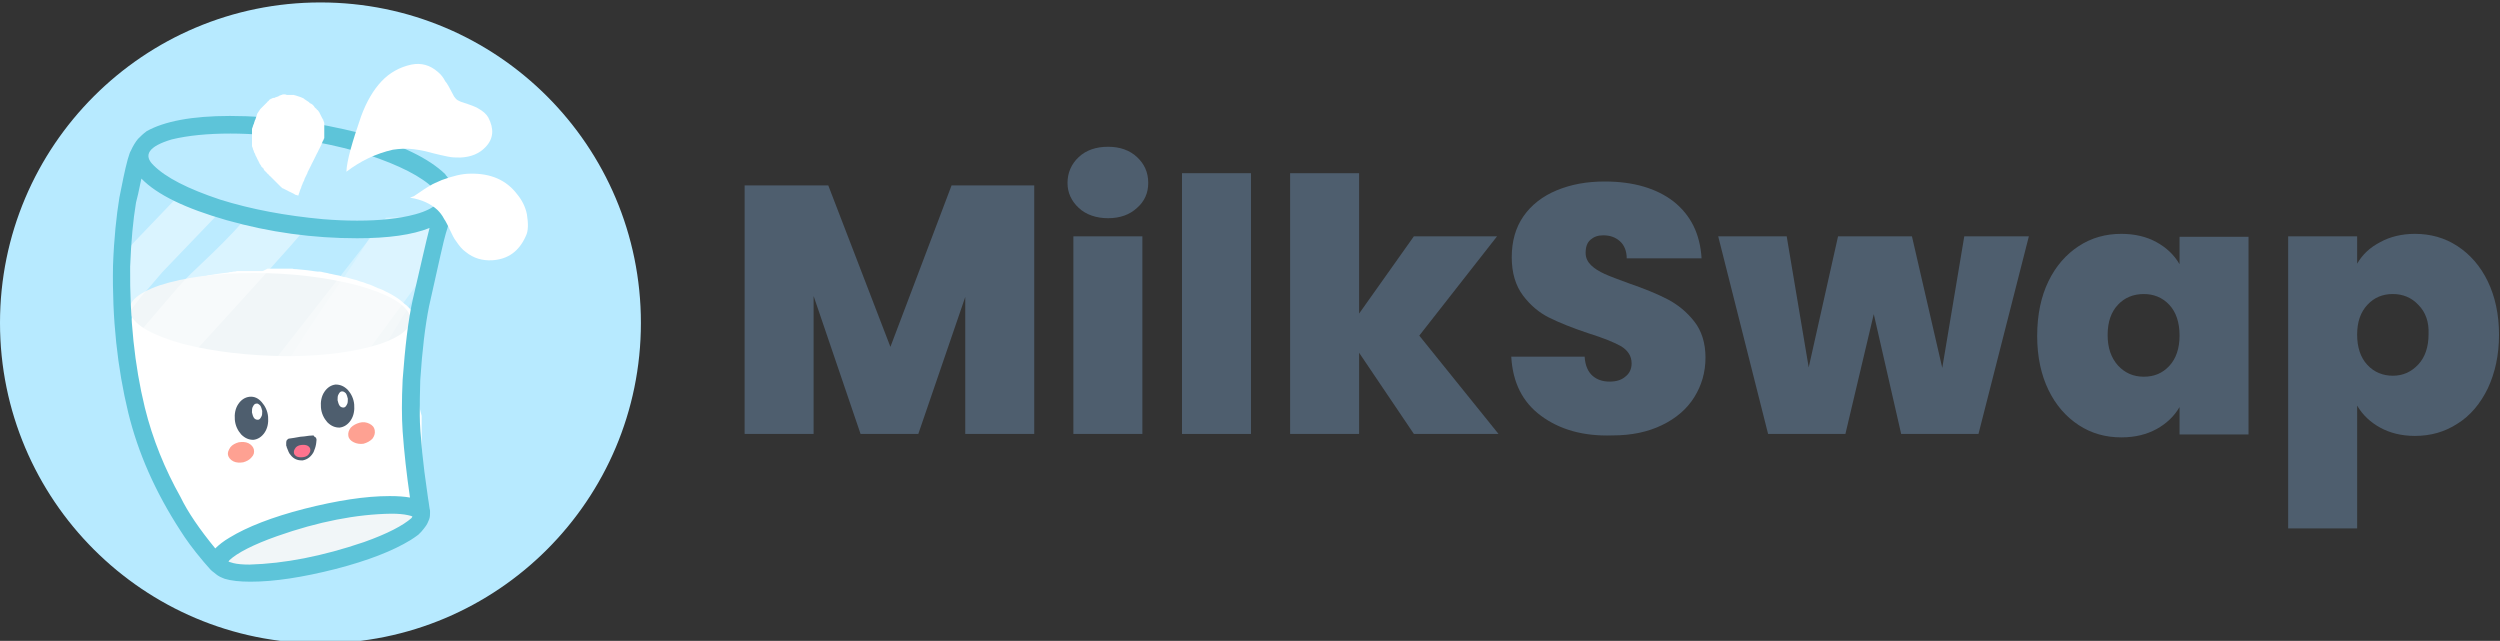 <?xml version="1.0" encoding="utf-8"?>
<!-- Generator: Adobe Illustrator 23.0.1, SVG Export Plug-In . SVG Version: 6.00 Build 0)  -->
<svg version="1.1" id="Calque_1" xmlns="http://www.w3.org/2000/svg" xmlns:xlink="http://www.w3.org/1999/xlink" x="0px" y="0px"
	 viewBox="0 0 511 131" style="enable-background:new 0 0 511 131;" xml:space="preserve">
<rect x="0" y="0" width="511" height="131" fill="#333333" stroke="none"/>
<style type="text/css">
	.st0{fill:#4E5E6E;}
	.st1{fill:#B7EAFF;}
	.st2{fill:#FFFFFF;fill-opacity:6.274510e-02;}
	.st3{fill:#FFFFFF;}
	.st4{fill:#F1F6F8;}
	.st5{fill:#FFFFFF;fill-opacity:0.451;}
	.st6{fill:#F1F6F8;fill-opacity:0.451;}
	.st7{fill:#FFFFFF;fill-opacity:0.204;}
	.st8{fill:#FFFFFF;fill-opacity:0.333;}
	.st9{fill:#5DC4D9;}
	.st10{fill:#FEA192;}
	.st11{fill:#FF738E;}
</style>
<g>
	<path class="st0" d="M211.4,37.9v50.8h-14.1v-28l-9.6,28h-11.8l-9.6-28.2v28.2h-14.1V37.9h17.1l12.7,33l12.5-33H211.4z"/>
	<path class="st0" d="M220.5,42.5c-1.5-1.4-2.3-3.1-2.3-5.1c0-2.1,0.8-3.9,2.3-5.3c1.5-1.4,3.5-2.1,6-2.1c2.4,0,4.4,0.7,5.9,2.1
		c1.5,1.4,2.3,3.1,2.3,5.3c0,2.1-0.8,3.8-2.3,5.1c-1.5,1.4-3.5,2.1-5.9,2.1C224.1,44.6,222,43.9,220.5,42.5z M233.5,48.3v40.4h-14.1
		V48.3H233.5z"/>
	<path class="st0" d="M255.7,35.4v53.3h-14.1V35.4H255.7z"/>
	<path class="st0" d="M289,88.7l-11.2-16.6v16.6h-14.1V35.4h14.1v28.7L289,48.3H306l-15.9,20.3l16.2,20.1H289z"/>
	<path class="st0" d="M315,85c-3.8-2.8-5.8-6.8-6.1-12.1h15c0.1,1.8,0.7,3.1,1.6,3.9c0.9,0.8,2.1,1.2,3.5,1.2c1.3,0,2.4-0.3,3.2-1
		c0.8-0.6,1.3-1.5,1.3-2.7c0-1.5-0.7-2.6-2.1-3.5c-1.4-0.8-3.6-1.7-6.8-2.7c-3.3-1.1-6-2.2-8-3.2c-2-1-3.8-2.5-5.3-4.5
		c-1.5-2-2.3-4.6-2.3-7.8c0-3.3,0.8-6.1,2.4-8.4c1.6-2.3,3.9-4.1,6.8-5.3c2.9-1.2,6.1-1.8,9.8-1.8c5.9,0,10.6,1.4,14.1,4.1
		c3.5,2.8,5.4,6.6,5.7,11.6h-15.3c0-1.5-0.5-2.7-1.4-3.5c-0.9-0.8-2-1.2-3.4-1.2c-1.1,0-1.9,0.3-2.6,0.9c-0.7,0.6-1,1.5-1,2.7
		c0,1,0.4,1.8,1.1,2.5c0.7,0.7,1.7,1.3,2.8,1.8c1.1,0.5,2.7,1.1,4.9,1.9c3.2,1.1,5.9,2.2,8,3.3c2.1,1.1,3.9,2.6,5.4,4.5
		c1.5,1.9,2.3,4.4,2.3,7.4c0,3-0.8,5.7-2.3,8.1c-1.5,2.4-3.7,4.3-6.6,5.7c-2.9,1.4-6.2,2.1-10.1,2.1C323.6,89.2,318.8,87.8,315,85z"
		/>
	<path class="st0" d="M414.7,48.3l-10.3,40.4h-15.8l-5.6-24.5l-5.8,24.5h-15.8l-10.2-40.4h14l4.5,26.8l6-26.8h15.1l6.2,26.9
		l4.5-26.9H414.7z"/>
	<path class="st0" d="M418.7,57.5c1.5-3.1,3.6-5.5,6.2-7.2c2.6-1.7,5.5-2.5,8.7-2.5c2.8,0,5.2,0.6,7.2,1.7c2,1.1,3.6,2.6,4.7,4.5
		v-5.6h14.1v40.4h-14.1v-5.6c-1.1,1.9-2.7,3.4-4.7,4.5c-2,1.1-4.4,1.7-7.2,1.7c-3.2,0-6.1-0.8-8.7-2.5c-2.6-1.7-4.7-4.1-6.2-7.2
		c-1.5-3.1-2.3-6.8-2.3-11C416.4,64.3,417.2,60.6,418.7,57.5z M443.4,62.3c-1.4-1.5-3.2-2.2-5.2-2.2c-2.1,0-3.9,0.7-5.3,2.2
		c-1.4,1.5-2.1,3.5-2.1,6.2c0,2.6,0.7,4.6,2.1,6.2c1.4,1.5,3.1,2.3,5.3,2.3c2.1,0,3.8-0.7,5.2-2.2c1.4-1.5,2.1-3.6,2.1-6.2
		C445.5,65.9,444.8,63.8,443.4,62.3z"/>
	<path class="st0" d="M486.5,49.5c2-1.1,4.4-1.7,7.1-1.7c3.2,0,6.1,0.8,8.7,2.5c2.6,1.7,4.7,4.1,6.2,7.2c1.5,3.1,2.3,6.8,2.3,10.9
		c0,4.2-0.8,7.8-2.3,11c-1.5,3.1-3.6,5.6-6.2,7.2c-2.6,1.7-5.5,2.5-8.7,2.5c-2.7,0-5.1-0.6-7.1-1.7c-2-1.1-3.6-2.6-4.7-4.5V108
		h-14.1V48.3h14.1v5.6C482.9,52,484.4,50.6,486.5,49.5z M494.3,62.3c-1.4-1.5-3.2-2.2-5.2-2.2c-2.1,0-3.8,0.7-5.2,2.2
		c-1.4,1.5-2.1,3.5-2.1,6.1c0,2.6,0.7,4.7,2.1,6.2c1.4,1.5,3.2,2.2,5.2,2.2c2.1,0,3.8-0.8,5.2-2.3c1.4-1.5,2.1-3.6,2.1-6.2
		C496.5,65.8,495.8,63.8,494.3,62.3z"/>
</g>
<circle class="st1" cx="65.5" cy="66" r="65.5"/>
<g>
	<g>
		<path class="st2" d="M47.3,24.7c-6.7,0.1-11.8,0.9-15.1,2.5c-2.4,1.7-4,5.2-5,10.6c-1.3,7.4-1.2,18.5,0.2,33.1
			c0.5,8.1,2.5,17.2,6,27.4L85,79.8c0.2-6.9,0.6-13,1.4-18.5c0.3-2.2,0.5-3.6,0.7-4.4c2-7.6,3-12.1,3-13.5c0.3-2.7-0.2-4.9-1.5-6.6
			c-2.9-3.8-7.7-6.6-14.5-8.4C66.6,26.1,57.6,24.9,47.3,24.7"/>
	</g>
	<g>
		<path class="st3" d="M53.6,55.4c-0.2,0-0.3,0-0.5,0c-0.2,0-0.5,0-0.9,0c-0.4,0-0.7,0-1,0c-0.3,0-0.6,0-0.9,0c-0.3,0-0.6,0-0.9,0
			c-0.3,0-0.5,0-0.7,0c-0.2,0-0.4,0-0.6,0.1c-0.2,0-0.5,0-0.7,0.1c-0.2,0-0.5,0-0.7,0.1c-0.2,0-0.5,0.1-0.8,0.1
			c-0.3,0-0.6,0.1-0.8,0.1c-0.2,0-0.5,0.1-0.7,0.1c-0.2,0-0.4,0.1-0.6,0.1c-0.2,0-0.4,0.1-0.7,0.1c-0.2,0-0.6,0.1-0.9,0.2
			c-0.4,0.1-0.7,0.2-1,0.2c-0.3,0.1-0.6,0.2-0.9,0.2c-0.3,0.1-0.5,0.1-0.7,0.2c-0.2,0.1-0.5,0.1-0.8,0.2c-0.3,0.1-0.5,0.2-0.7,0.2
			c-0.2,0.1-0.4,0.1-0.6,0.2c-0.2,0.1-0.4,0.1-0.6,0.2c-0.2,0.1-0.4,0.2-0.6,0.2c-0.2,0.1-0.5,0.2-0.7,0.3s-0.4,0.2-0.6,0.3
			S34.3,59,34,59.1c-0.3,0.1-0.5,0.3-0.7,0.4c-0.2,0.1-0.5,0.3-0.7,0.4c-0.2,0.1-0.4,0.3-0.6,0.4c-0.2,0.1-0.4,0.3-0.6,0.4
			c-0.2,0.1-0.4,0.3-0.6,0.4c-0.2,0.2-0.5,0.3-0.7,0.5c-0.2,0.2-0.4,0.3-0.6,0.5c-0.2,0.1-0.3,0.3-0.5,0.5c-0.2,0.2-0.3,0.3-0.5,0.4
			c-0.1,0.1-0.3,0.3-0.4,0.4c-0.1,0.1-0.3,0.3-0.4,0.4c-0.1,0.2-0.3,0.3-0.4,0.5c-0.1,0.2-0.3,0.4-0.3,0.6c-0.1,0.2-0.2,0.4-0.3,0.6
			c-0.1,0.2-0.1,0.4-0.2,0.7c-0.1,0.2-0.1,0.5-0.1,0.7c0,0.2-0.1,0.4-0.1,0.7c0,0.3,0,0.5,0,0.7c0,0.2,0,0.5,0,0.7
			c0,0.2,0,0.5,0,0.7c0,0.2,0,0.4,0,0.6c0,0.2,0,0.4,0.1,0.6c0,0.2,0,0.4,0.1,0.6s0.1,0.5,0.1,0.8c0,0.3,0.1,0.6,0.1,0.8
			c0,0.3,0.1,0.5,0.1,0.7c0,0.2,0.1,0.5,0.2,0.8s0.1,0.6,0.2,0.9c0.1,0.3,0.1,0.5,0.2,0.7c0,0.2,0.1,0.4,0.1,0.7s0.1,0.5,0.2,0.8
			c0.1,0.3,0.1,0.5,0.2,0.7c0,0.2,0.1,0.4,0.1,0.6c0,0.2,0.1,0.5,0.2,0.8s0.1,0.6,0.2,0.9s0.1,0.6,0.2,0.8c0.1,0.2,0.1,0.5,0.1,0.7
			c0,0.2,0.1,0.4,0.1,0.6c0,0.2,0.1,0.4,0.1,0.7c0.1,0.3,0.1,0.5,0.2,0.7c0,0.2,0.1,0.5,0.2,0.8c0.1,0.3,0.1,0.6,0.2,0.9
			c0.1,0.3,0.1,0.6,0.2,0.8c0.1,0.2,0.1,0.5,0.2,0.7c0.1,0.2,0.1,0.5,0.2,0.7c0,0.2,0.1,0.5,0.1,0.7c0,0.2,0.1,0.5,0.1,0.7
			c0.1,0.2,0.1,0.5,0.2,0.8c0.1,0.3,0.1,0.6,0.2,0.9c0.1,0.3,0.1,0.6,0.2,0.9c0.1,0.2,0.1,0.5,0.2,0.8c0.1,0.3,0.1,0.5,0.2,0.8
			c0.1,0.3,0.1,0.5,0.2,0.7c0.1,0.2,0.1,0.4,0.2,0.7c0.1,0.2,0.1,0.4,0.2,0.7c0.1,0.3,0.2,0.5,0.3,0.9c0.1,0.3,0.2,0.6,0.3,0.8
			c0.1,0.2,0.1,0.4,0.2,0.6c0.1,0.2,0.2,0.5,0.3,0.7c0.1,0.3,0.2,0.5,0.3,0.8c0.1,0.3,0.2,0.5,0.3,0.7c0.1,0.2,0.2,0.5,0.4,0.8
			c0.1,0.3,0.3,0.6,0.4,0.8c0.1,0.2,0.2,0.5,0.4,0.7c0.1,0.3,0.3,0.5,0.4,0.8c0.1,0.3,0.3,0.5,0.4,0.7c0.1,0.2,0.3,0.5,0.4,0.7
			c0.1,0.2,0.3,0.4,0.4,0.6c0.1,0.2,0.3,0.4,0.4,0.6c0.1,0.2,0.3,0.4,0.4,0.6c0.1,0.2,0.3,0.4,0.5,0.6c0.2,0.2,0.3,0.5,0.5,0.7
			c0.2,0.2,0.3,0.5,0.5,0.7c0.2,0.2,0.3,0.4,0.4,0.6s0.3,0.4,0.4,0.5c0.2,0.2,0.3,0.4,0.5,0.6c0.2,0.2,0.4,0.4,0.5,0.5
			c0.1,0.1,0.3,0.3,0.5,0.5c0.2,0.2,0.3,0.4,0.5,0.5c0.1,0.1,0.3,0.3,0.5,0.5c0.2,0.2,0.3,0.3,0.5,0.5c0.2,0.2,0.4,0.4,0.5,0.5
			c0.2,0.1,0.3,0.3,0.5,0.5c0.2,0.2,0.4,0.3,0.6,0.5c0.2,0.1,0.4,0.3,0.5,0.4c0.2,0.1,0.4,0.3,0.6,0.4c0.2,0.2,0.5,0.3,0.7,0.4
			c0.2,0.1,0.4,0.2,0.6,0.3c0.2,0.1,0.4,0.2,0.6,0.3c0.2,0.1,0.5,0.2,0.8,0.3c0.3,0.1,0.5,0.2,0.7,0.2c0.2,0.1,0.4,0.1,0.7,0.2
			c0.3,0.1,0.5,0.1,0.8,0.2c0.2,0,0.5,0.1,0.8,0.1c0.3,0,0.6,0.1,0.8,0.1s0.6,0,0.9,0.1c0.3,0,0.6,0,0.8,0c0.2,0,0.4,0,0.7,0
			c0,0,0,0,0,0c0.2,0,0.5,0,0.7,0c0.2,0,0.5,0,0.7,0c0.3,0,0.5,0,0.7,0c0.2,0,0.5,0,0.7,0c0.2,0,0.5,0,0.7-0.1c0.2,0,0.4,0,0.6-0.1
			c0.2,0,0.4-0.1,0.7-0.1c0.2,0,0.5-0.1,0.7-0.1c0.2,0,0.5-0.1,0.7-0.1c0.2,0,0.5-0.1,0.7-0.1c0.3,0,0.5-0.1,0.7-0.1
			c0.2,0,0.4-0.1,0.7-0.1c0.2,0,0.5-0.1,0.8-0.2c0.3-0.1,0.6-0.1,0.9-0.2c0.3-0.1,0.6-0.1,0.8-0.2c0.2-0.1,0.5-0.1,0.7-0.2
			c0.2-0.1,0.5-0.1,0.7-0.2s0.4-0.1,0.6-0.1c0.2-0.1,0.4-0.1,0.7-0.2c0.3-0.1,0.5-0.1,0.8-0.2c0.3-0.1,0.5-0.1,0.8-0.2
			c0.3-0.1,0.5-0.1,0.7-0.2c0.2-0.1,0.5-0.1,0.7-0.2c0.2-0.1,0.4-0.1,0.6-0.2c0.2-0.1,0.4-0.1,0.6-0.2c0.2-0.1,0.4-0.1,0.7-0.2
			c0.2-0.1,0.4-0.1,0.7-0.2c0.2-0.1,0.5-0.2,0.8-0.2c0.3-0.1,0.5-0.2,0.8-0.2c0.3-0.1,0.5-0.2,0.8-0.2c0.3-0.1,0.5-0.2,0.8-0.3
			c0.3-0.1,0.5-0.2,0.8-0.3c0.3-0.1,0.5-0.2,0.7-0.3c0.2-0.1,0.4-0.2,0.6-0.2c0.2-0.1,0.4-0.2,0.7-0.3c0.3-0.1,0.6-0.2,0.9-0.3
			c0.3-0.1,0.6-0.2,0.8-0.3c0.2-0.1,0.4-0.2,0.7-0.3c0.3-0.1,0.5-0.3,0.7-0.4c0.2-0.1,0.5-0.3,0.7-0.4c0.2-0.1,0.4-0.3,0.7-0.5
			c0.2-0.2,0.5-0.3,0.6-0.5c0.2-0.1,0.3-0.3,0.5-0.5s0.3-0.4,0.4-0.6s0.2-0.4,0.2-0.6c0.1-0.2,0.1-0.4,0.2-0.6
			c0-0.2,0.1-0.4,0.1-0.7c0-0.2,0.1-0.5,0.1-0.8c0-0.3,0.1-0.6,0.1-0.9c0-0.3,0.1-0.5,0.1-0.8c0-0.2,0-0.6,0.1-1
			c0-0.4,0-0.9,0.1-1.2s0-0.7,0-1c0-0.3,0-0.6,0-1.1c0-0.4,0-0.8,0-1.3c0-0.4,0-0.8,0-1.3c0-0.4,0-0.8,0-1c0-0.2,0-0.6,0-0.9
			c0-0.4,0-0.8,0-1.2c0-0.4,0-0.9,0-1.3c0-0.4,0-0.8,0-1.1c0-0.3,0-0.7,0-1.1s0-0.8,0-1.2c0-0.4,0-0.8,0-1c0-0.2,0-0.5,0-0.9
			c0-0.4,0-0.7,0-1c0-0.3,0-0.6,0-0.8l-2.6-10.1c0-0.2,0.1-0.4,0.1-0.6c0-0.2,0.1-0.4,0.2-0.7c0.1-0.3,0.1-0.5,0.2-0.7
			c0.1-0.2,0.1-0.5,0.2-0.7c0.1-0.2,0.1-0.5,0.2-0.7c0-0.2,0.1-0.4,0.2-0.6c0.1-0.2,0.1-0.5,0.2-0.7c0.1-0.3,0.1-0.5,0.2-0.8
			c0.1-0.3,0.1-0.5,0.2-0.8c0.1-0.2,0.1-0.5,0.2-0.7c0.1-0.3,0.1-0.5,0.1-0.7c0-0.2,0-0.4,0.1-0.7c0-0.3,0-0.5-0.1-0.7
			c0-0.2-0.1-0.4-0.2-0.7c-0.1-0.2-0.2-0.4-0.4-0.6c-0.1-0.2-0.3-0.4-0.5-0.6c-0.2-0.2-0.3-0.4-0.5-0.6c-0.2-0.2-0.4-0.4-0.6-0.6
			c-0.2-0.2-0.4-0.4-0.7-0.6c-0.2-0.2-0.5-0.4-0.7-0.6c-0.2-0.2-0.5-0.4-0.8-0.6c-0.3-0.2-0.6-0.4-0.8-0.5c-0.3-0.2-0.5-0.3-0.7-0.4
			c-0.2-0.1-0.5-0.3-0.8-0.4c-0.3-0.2-0.6-0.3-0.8-0.4c-0.2-0.1-0.5-0.2-0.8-0.3c-0.3-0.1-0.6-0.3-0.9-0.4c-0.3-0.1-0.6-0.3-1-0.4
			c-0.3-0.1-0.7-0.2-1.1-0.4c-0.4-0.1-0.8-0.2-1-0.3s-0.6-0.2-1-0.3s-0.8-0.2-1.1-0.3c-0.3-0.1-0.6-0.2-0.9-0.2
			c-0.3-0.1-0.5-0.1-0.7-0.2c-0.2-0.1-0.5-0.1-0.9-0.2c-0.4-0.1-0.6-0.1-0.9-0.2c-0.2,0-0.5-0.1-0.9-0.2c-0.4-0.1-0.7-0.1-1-0.2
			s-0.6-0.1-1-0.1c-0.3,0-0.6-0.1-0.8-0.1c-0.2,0-0.5-0.1-0.7-0.1c-0.2,0-0.5-0.1-0.8-0.1c-0.3,0-0.7-0.1-1-0.1
			c-0.4,0-0.7-0.1-1-0.1c-0.3,0-0.6,0-0.8-0.1c-0.3,0-0.5,0-0.8,0c-0.3,0-0.5,0-0.8,0c-0.2,0-0.5,0-0.8,0c-0.3,0-0.6,0-0.9,0
			c-0.3,0-0.6,0-0.9,0c-0.3,0-0.6,0-0.9,0C53.8,55.4,53.7,55.4,53.6,55.4z"/>
	</g>
	<g>
		<path class="st4" d="M51.9,55.8c-7.8,0-14.2,0.9-19.2,2.5c-4.9,1.7-6.9,3.7-6,6c1,2.3,4.6,4.3,10.7,6c6.3,1.6,13.3,2.4,21.1,2.5
			c7.8,0,14.2-0.9,19.2-2.5c4.9-1.7,6.9-3.7,6-6c-1-2.3-4.6-4.3-10.7-6C66.7,56.7,59.7,55.8,51.9,55.8"/>
	</g>
	<g>
		<path class="st5" d="M36.6,39.9l-9,9.4c-0.8,0.8-1.2,1.4-1.3,1.6c-0.9,2.2-0.9,6.5-0.1,13c0.1,0,0.3-0.2,0.7-0.7
			c1.4-1.9,2.5-3.3,3.3-4.1c0.4-0.5,1.5-1.7,3-3.5l11.7-12.2L36.6,39.9"/>
	</g>
	<g>
		<path class="st5" d="M50.2,44.7c-1.7,1.9-3.2,3.5-4.6,4.9c-0.8,0.8-2.7,2.7-5.9,5.7c-0.9,0.8-1.9,1.9-3.2,3.3L25.7,71.2
			c-0.4,0.7-0.4,1.8,0,3.5l2.1,7l0.5,1.3c0,0.1,0.1,0.2,0.2,0.2c0.2,0,0.5-0.1,0.7-0.3c0.7-0.6,1.4-1.2,2-1.8l8.5-9.1
			C52.4,58.1,59.7,50,61.7,47.6L50.2,44.7"/>
	</g>
	<g>
		<path class="st6" d="M83.8,104.4c-0.1,0-0.3,0-0.5,0c-0.2,0-0.4,0-0.7,0c-0.3,0-0.6,0-0.7,0c-0.2,0-0.3,0-0.5,0
			c-0.2,0-0.4,0-0.7,0c-0.3,0-0.6,0-0.9,0c-0.3,0-0.5,0-0.6,0c-0.2,0-0.4,0-0.6,0c-0.2,0-0.5,0-0.7,0c-0.2,0-0.5,0-0.7,0
			c-0.2,0-0.6,0-1,0.1c-0.4,0-0.8,0.1-1,0.1c-0.2,0-0.5,0.1-0.8,0.1c-0.3,0-0.7,0.1-1.1,0.1c-0.5,0.1-0.9,0.1-1.1,0.2
			c-0.3,0-0.6,0.1-0.8,0.1c-0.3,0.1-0.8,0.1-1.4,0.3c-0.6,0.1-1.2,0.2-1.6,0.3c-0.4,0.1-0.8,0.2-1.3,0.3c-0.4,0.1-0.8,0.2-1.2,0.3
			c-0.4,0.1-0.8,0.2-1.2,0.3c-0.4,0.1-0.9,0.2-1.4,0.3c-0.5,0.1-0.9,0.2-1.3,0.3c-0.4,0.1-0.8,0.2-1.2,0.3c-0.4,0.1-0.8,0.3-1.2,0.4
			s-0.8,0.3-1.1,0.4c-0.4,0.1-0.7,0.3-1.1,0.4c-0.4,0.1-0.7,0.3-1,0.4c-0.3,0.1-0.6,0.3-0.9,0.4s-0.6,0.3-0.9,0.4
			c-0.3,0.1-0.6,0.3-0.9,0.4c-0.3,0.2-0.6,0.3-1,0.5c-0.4,0.2-0.7,0.4-0.8,0.5c-0.2,0.1-0.3,0.2-0.4,0.3c-0.1,0.1-0.3,0.2-0.4,0.3
			c-0.1,0.1-0.3,0.2-0.4,0.3c-0.1,0.1-0.3,0.2-0.4,0.2c-0.1,0.1-0.2,0.2-0.4,0.2s-0.3,0.2-0.5,0.3s-0.4,0.3-0.5,0.4
			c-0.1,0.1-0.3,0.2-0.4,0.3c-0.1,0.1-0.3,0.2-0.4,0.3c-0.1,0.1-0.2,0.2-0.3,0.3c-0.1,0.1-0.2,0.2-0.2,0.3c0,0.1,0.1,0.1,0.3,0.2
			c0.1,0,0.2,0.1,0.3,0.1c0.4,0.1,0.8,0.2,1.3,0.3c0.5,0.1,0.9,0.1,1.4,0.2c0.5,0,0.9,0.1,1.3,0.1c0.4,0,0.8,0,1.3,0
			c0.4,0,0.8,0,1.2-0.1c0.4,0,0.8-0.1,1.3-0.2c0.4-0.1,0.9-0.1,1.3-0.2c0.4-0.1,0.8-0.1,1.2-0.2c0.4-0.1,0.8-0.1,1.2-0.2
			c0.4-0.1,0.9-0.2,1.3-0.3c0.4-0.1,0.9-0.2,1.3-0.3c0.5-0.1,0.9-0.2,1.3-0.4c0.4-0.1,0.8-0.2,1.2-0.4c0.4-0.1,0.9-0.3,1.6-0.5
			c0.6-0.2,1.1-0.3,1.5-0.4c0.3-0.1,0.7-0.2,1.1-0.3s0.9-0.3,1.6-0.5c0.7-0.2,1.2-0.4,1.5-0.5c0.3-0.1,0.6-0.2,0.8-0.3
			c0.2-0.1,0.5-0.2,0.7-0.3c0.2-0.1,0.7-0.2,1.3-0.4c0.6-0.2,1-0.4,1.3-0.5c0.2-0.1,0.5-0.2,0.8-0.3c0.3-0.1,0.8-0.3,1.4-0.5
			c0.6-0.2,1-0.4,1.3-0.5c0.2-0.1,0.4-0.2,0.6-0.2c0.1-0.1,0.4-0.2,0.7-0.3s0.5-0.2,0.7-0.3l0.2-0.1L83.8,104.4L83.8,104.4z"/>
	</g>
	<g>
		<path class="st6" d="M83.6,104.5c-0.3-0.1-0.7-0.3-1.2-0.4c-0.6-0.1-1.1-0.2-1.6-0.3c-0.5,0-1-0.1-1.5-0.1s-1,0-1.5,0.1
			c-0.5,0-1,0.1-1.6,0.1c-0.6,0.1-1.4,0.2-2.4,0.4c-1.1,0.2-1.8,0.4-2.3,0.5s-1,0.2-1.5,0.4c-0.5,0.1-1,0.3-1.5,0.4
			c-0.5,0.1-1.1,0.3-2,0.5s-1.5,0.4-1.9,0.5c-0.4,0.1-0.8,0.2-1.2,0.3c-0.4,0.1-0.7,0.2-1.1,0.3c-0.3,0.1-0.8,0.2-1.5,0.5
			s-1.1,0.4-1.4,0.4c-0.3,0.1-0.6,0.2-0.8,0.3c-0.3,0.1-0.7,0.2-1.3,0.4c-0.6,0.2-1.1,0.4-1.5,0.6c-0.4,0.2-0.8,0.3-1.2,0.5
			s-0.6,0.3-1,0.4c-0.3,0.1-0.7,0.3-1,0.4c-0.4,0.2-0.7,0.3-0.9,0.4c-0.3,0.1-0.5,0.2-0.7,0.3c-0.2,0.1-0.5,0.2-0.9,0.4
			c-0.4,0.2-0.7,0.3-0.9,0.4c-0.2,0.1-0.3,0.1-0.5,0.2c-0.2,0.1-0.3,0.2-0.6,0.3c-0.2,0.1-0.5,0.2-0.7,0.3c-0.2,0.1-0.4,0.2-0.5,0.3
			c-0.1,0.1-0.3,0.2-0.5,0.3c-0.2,0.1-0.3,0.2-0.5,0.3c-0.1,0.1-0.3,0.2-0.4,0.3c-0.1,0.1-0.3,0.2-0.4,0.3c-0.1,0.1-0.2,0.2-0.4,0.3
			c-0.1,0.1-0.2,0.3-0.1,0.5c0.1,0.2,0.3,0.3,0.6,0.4c0.1,0,0.2,0.1,0.3,0.1c0.2,0.1,0.4,0.2,0.7,0.2c0.3,0.1,0.7,0.2,1.1,0.3
			c0.4,0.1,0.8,0.1,1.3,0.1c0.5,0,1,0,1.6,0c0.6,0,1.1,0,1.6-0.1c0.5,0,0.9-0.1,1.2-0.1c0.3,0,0.6-0.1,0.9-0.1
			c0.3,0,0.5-0.1,0.6-0.1l8.9-0.4c0.2-0.1,0.6-0.1,1-0.3c0.5-0.1,1.1-0.3,1.8-0.5c0.8-0.2,1.5-0.4,2.1-0.7c0.6-0.2,1.2-0.4,1.8-0.6
			c0.6-0.2,1.1-0.4,1.7-0.6c0.5-0.2,1-0.4,1.5-0.6s1-0.4,1.4-0.6c0.5-0.2,0.9-0.4,1.3-0.6c0.4-0.2,0.8-0.4,1.2-0.6
			c0.4-0.2,0.8-0.4,1.2-0.6c0.4-0.2,0.7-0.4,1.1-0.5s0.6-0.3,0.9-0.5c0.3-0.1,0.5-0.3,0.7-0.4c0.2-0.1,0.4-0.2,0.6-0.3
			c0.2-0.1,0.4-0.2,0.6-0.3c0.2-0.1,0.4-0.2,0.6-0.4c0.2-0.2,0.4-0.3,0.6-0.4c0.1-0.1,0.3-0.2,0.4-0.3c0.1-0.1,0.3-0.2,0.4-0.4
			c0.1-0.1,0.3-0.3,0.4-0.4c0.1-0.1,0.2-0.2,0.3-0.3c0.1-0.1,0.2-0.2,0.2-0.3c0.1-0.1,0-0.2-0.2-0.4c-0.2-0.2-0.5-0.3-0.9-0.5
			C83.8,104.5,83.7,104.5,83.6,104.5z"/>
	</g>
	<g>
		<path class="st4" d="M85.1,103.1c-1.8-0.7-5.2-0.6-10.2,0.3c-5,0.9-10.2,2.3-15.6,4.2c-5.3,1.9-9.3,3.9-11.8,5.7
			c-2.4,1.8-2.8,3.1-1.2,3.8c1.8,0.7,5.2,0.6,10.2-0.3c5-0.9,10.1-2.3,15.5-4.2c5.3-1.9,9.3-3.8,11.9-5.7
			C86.4,105.1,86.8,103.9,85.1,103.1"/>
	</g>
	<g>
		<path class="st4" d="M83.4,104.7c-1.6-0.8-4.7-1-9.3-0.5c-4.6,0.5-9.5,1.5-14.5,3c-5,1.5-8.8,3.1-11.4,4.7
			c-2.4,1.6-2.9,2.8-1.5,3.7c1.6,0.8,4.7,1,9.3,0.5c4.6-0.5,9.5-1.5,14.5-3c5-1.5,8.8-3.1,11.4-4.7
			C84.3,106.8,84.8,105.5,83.4,104.7"/>
	</g>
	<g>
		<path class="st7" d="M88.9,46.1l-12,0.2c-0.3,0.6-0.7,1.2-1.1,1.9c-0.4,0.7-1.1,1.7-2,3.2c-0.9,1.4-1.6,2.5-2.1,3.2
			c-0.5,0.7-1,1.5-1.5,2.2c-0.5,0.7-1,1.4-1.5,2.1c-0.5,0.7-1.2,1.8-2.2,3.2c-1,1.5-1.7,2.5-2.2,3.3c-0.5,0.7-0.9,1.4-1.4,2.1
			s-0.9,1.3-1.2,1.9c-0.4,0.6-0.9,1.4-1.7,2.6c-0.7,1.1-1.3,2-1.7,2.7c-0.4,0.6-0.8,1.3-1.3,2c-0.5,0.7-0.9,1.3-1.3,1.9
			c-0.4,0.6-1,1.6-1.9,2.9c-0.9,1.3-1.5,2.3-1.9,2.8c-0.4,0.5-0.7,1-1,1.5c-0.3,0.5-0.8,1.2-1.5,2.2c-0.7,1-1.2,1.7-1.5,2.2
			c-0.4,0.5-0.7,1-1,1.4c-0.3,0.4-0.7,1-1.2,1.8c-0.5,0.8-0.9,1.4-1.2,1.8c-0.3,0.4-0.5,0.8-0.8,1.1c-0.2,0.3-0.5,0.7-0.8,1.2
			c-0.3,0.5-0.6,0.9-0.9,1.3c-0.2,0.4-0.5,0.7-0.7,1.1c-0.2,0.4-0.4,0.6-0.5,0.9c-0.1,0.2-0.3,0.5-0.5,0.8c-0.2,0.3-0.3,0.6-0.5,0.9
			c-0.2,0.3-0.3,0.7-0.2,1.2c0,0.5,0.1,1,0.2,1.4c0.1,0.4,0.3,0.9,0.5,1.3c0.2,0.5,0.4,1,0.8,1.7c0.3,0.7,0.6,1.2,0.7,1.5
			c0.2,0.3,0.3,0.6,0.4,0.8c0.1,0.2,0.3,0.5,0.4,0.7c0,0.1,0.1,0.1,0.3,0.1c0.3,0,0.9-0.2,1.7-0.5c1.1-0.5,2-1,2.7-1.4
			c0.7-0.4,1.3-0.8,1.8-1.2c0.5-0.4,1-0.8,1.5-1.1c0.4-0.4,1.1-0.9,1.9-1.7c0.8-0.8,1.5-1.4,2-1.9c0.5-0.5,1-1,1.5-1.6
			c0.5-0.6,1.2-1.4,2-2.4c0.8-1,1.5-1.9,2-2.5c0.5-0.7,1-1.3,1.4-1.9c0.4-0.6,0.9-1.1,1.3-1.7c0.5-0.6,1.1-1.5,2-2.6
			c0.9-1.1,1.5-2,2-2.6c0.5-0.6,0.9-1.1,1.2-1.6c0.4-0.5,0.8-1.1,1.4-1.9c0.6-0.8,1.1-1.4,1.5-2c0.4-0.6,0.9-1.2,1.3-1.8
			c0.4-0.6,0.9-1.3,1.3-1.9c0.4-0.6,0.8-1.2,1.3-1.9c0.4-0.7,0.8-1.3,1.2-1.9c0.4-0.6,0.7-1.2,1.1-1.7c0.3-0.5,0.7-1,1.1-1.7
			c0.4-0.6,0.7-1.1,0.9-1.5c0.2-0.4,0.5-0.8,0.7-1.2c0.3-0.4,0.6-1,1.1-1.8c0.5-0.8,0.9-1.4,1.2-2c0.3-0.5,0.6-1,0.9-1.4
			c0.2-0.4,0.5-0.8,0.7-1.3c0.2-0.4,0.5-0.9,0.7-1.3c0.2-0.4,0.5-0.9,0.7-1.4c0.3-0.5,0.5-0.9,0.7-1.3c0.2-0.3,0.4-0.7,0.6-1.1
			c0.2-0.4,0.4-0.7,0.6-1c0.2-0.3,0.4-0.6,0.6-1c0.2-0.3,0.4-0.7,0.6-1c0.2-0.3,0.3-0.6,0.5-0.9c0.1-0.3,0.3-0.6,0.5-1
			c0.2-0.4,0.4-0.7,0.5-1c0.1-0.3,0.3-0.6,0.4-0.8s0.1-0.5,0.1-0.8c0-0.3,0-0.6-0.1-0.9c0-0.3-0.1-0.6-0.2-0.9
			c-0.1-0.3-0.1-0.6-0.3-1c-0.1-0.3-0.2-0.7-0.3-0.9L88.9,46.1z"/>
	</g>
	<g>
		<path class="st8" d="M88.9,44.1l-10,0.4L50.6,80.7c-4.5,6.2-9,12.1-13.5,17.8l-1.4,1.9c-0.1,0.2-0.2,0.5-0.2,0.7
			c0.1,0.9,0.9,2.5,2.4,4.9l2.3,3.3c0.2,0.3,0.5,0.4,0.7,0.3c3.6-1.5,7.7-4.7,12.4-9.6c2.4-2.5,4.9-5.5,7.6-9.1l9.4-12.5l14.5-19.7
			c0.8-1.3,1.8-3,3-5.1c0.2-0.5,0.5-1,0.6-1.6C88.9,50.3,89.1,47.8,88.9,44.1"/>
	</g>
	<g>
		<path class="st9" d="M47.1,27.3c2.2,0,4.5,0.1,7,0.3c7.6,0.7,14.6,2,21,4c6.6,2.2,11.1,4.5,13.6,7l0,0c0.6,0.6,0.9,1.1,1,1.6h0
			l-0.4,1.4l0,0c-0.7,0.8-2.2,1.6-4.4,2.2c-3.3,0.9-7.3,1.3-11.9,1.3c-2.2,0-4.5-0.1-7-0.3c-7.6-0.7-14.6-2-21-4
			c-6.6-2.2-11.1-4.5-13.6-7c-2.2-2.1-1-3.9,3.7-5.3C38.4,27.7,42.4,27.3,47.1,27.3z M28.9,36.5L28.9,36.5c3.2,3.3,9,6.1,17.4,8.5
			c8.8,2.5,17.7,3.7,26.7,3.7c6.4,0,11.3-0.7,14.8-2.1h0c-0.7,2.7-1.8,7.6-3.4,14.5c-1,4.4-1.6,9.9-2.1,16.5
			c-0.2,4.2-0.2,7.7,0,10.6c0.3,4.2,0.8,8.7,1.5,13.5h0c-1.1-0.2-2.5-0.3-4.1-0.3l-0.1,0c-4.9,0-10.7,0.9-17.4,2.6
			c-6.6,1.7-11.7,3.7-15.3,5.9c-1.2,0.7-2.2,1.5-2.9,2.2l0,0c-3.2-3.9-5.6-7.4-7.1-10.5c-3.2-5.7-5.7-11.8-7.3-18.3
			c-2.1-8.6-3.1-18.2-3-28.8c0.2-5.2,0.6-9.5,1.2-13.1C28,40.7,28.4,39,28.9,36.5L28.9,36.5z M80,105c1.4,0,2.5,0.1,3.4,0.3
			c0.5,0.1,0.8,0.2,0.9,0.3l-0.2,0.3c-1.7,1.5-4.9,3.2-9.7,4.9c-8.5,2.9-16.3,4.4-23.4,4.6h0c-1.4,0-2.5-0.1-3.3-0.3
			c-0.4-0.1-0.7-0.2-1-0.3l0.2-0.3c1.6-1.5,4.9-3.2,9.7-4.9C65.1,106.6,72.9,105.1,80,105L80,105z M47,23.7c-7.8,0-13.4,1.1-17,3.1
			h0c-0.7,0.5-1.3,1.1-1.8,1.6c-0.5,0.6-1,1.4-1.5,2.5c-0.1,0.1-0.3,0.7-0.6,1.7h0c-0.6,2.2-1.1,4.8-1.7,7.8
			c-0.6,3.7-1.1,8.3-1.3,13.9c-0.2,10.9,0.9,20.9,3.1,30c2,8.2,5.5,16.2,10.7,24.2c1,1.6,2.5,3.7,4.7,6.3h0c0,0,0,0,0,0h0
			c0.4,0.5,0.9,1,1.4,1.6h0c0.2,0.2,0.4,0.4,0.7,0.6c0.4,0.3,0.7,0.6,1.1,0.8c0.3,0.2,0.7,0.3,1.1,0.5h0c1.3,0.4,3.1,0.6,5.3,0.6
			c4.9,0,10.7-0.9,17.4-2.6c6.6-1.7,11.7-3.7,15.3-5.9c0.6-0.4,1.1-0.7,1.6-1.1h0c0.2-0.2,0.4-0.4,0.6-0.6c0.4-0.5,0.7-0.8,0.8-1
			c0.4-0.5,0.6-1,0.8-1.5c0.2-0.5,0.2-1,0.2-1.5c0-0.3,0-0.5-0.1-0.8l-0.2-1.4l0,0l0,0c0-0.2-0.1-0.4-0.1-0.6
			c-0.6-4.1-1-7.3-1.2-9.4c-0.3-3.3-0.5-5.8-0.5-7.5c0-2.2,0-4.6,0.1-7.3c0.4-6.1,1-11.1,1.8-15.1c2-9,3.1-13.9,3.4-14.8l1.5-5h0
			c1.2-2,0.7-4.3-1.3-6.8l0,0c-0.1-0.1-0.2-0.2-0.3-0.4l0,0c-3.3-3.2-9-6-17.4-8.4C64.8,25,56,23.7,47,23.7z"/>
	</g>
	<g>
		<path class="st3" d="M58.6,19.3c0,0-0.1,0-0.1,0c-0.1,0-0.2,0-0.3,0c-0.1,0-0.2,0-0.3,0c-0.1,0-0.2,0-0.3,0.1
			c-0.1,0-0.2,0-0.3,0.1c-0.1,0-0.2,0-0.2,0.1c-0.1,0-0.1,0-0.2,0.1c-0.1,0-0.2,0.1-0.3,0.1c-0.1,0-0.2,0.1-0.3,0.1
			c-0.1,0-0.1,0.1-0.2,0.1C56,20,56,20,55.9,20c-0.1,0-0.2,0.1-0.3,0.1c-0.1,0.1-0.2,0.1-0.2,0.1c-0.1,0-0.1,0.1-0.2,0.1
			c-0.1,0.1-0.2,0.1-0.2,0.2c-0.1,0.1-0.1,0.1-0.2,0.2c-0.1,0-0.1,0.1-0.2,0.2c-0.1,0.1-0.1,0.1-0.2,0.2c-0.1,0.1-0.1,0.1-0.2,0.2
			c-0.1,0.1-0.1,0.1-0.2,0.2c-0.1,0.1-0.1,0.1-0.2,0.2c-0.1,0.1-0.1,0.1-0.2,0.2c-0.1,0.1-0.1,0.1-0.2,0.2c-0.1,0.1-0.1,0.1-0.2,0.2
			c-0.1,0.1-0.1,0.2-0.2,0.3c-0.1,0.1-0.1,0.2-0.2,0.3c-0.1,0.1-0.1,0.2-0.2,0.3c0,0.1-0.1,0.2-0.1,0.3c0,0.1-0.1,0.2-0.1,0.3
			c0,0.1-0.1,0.2-0.1,0.3c0,0.1-0.1,0.2-0.1,0.3c0,0.1-0.1,0.1-0.1,0.2c0,0.1-0.1,0.2-0.1,0.3c0,0.1-0.1,0.2-0.1,0.3
			c0,0.1,0,0.2-0.1,0.2c0,0.1,0,0.2-0.1,0.3c0,0.1,0,0.2-0.1,0.3c0,0.1,0,0.2-0.1,0.3c0,0.1,0,0.2,0,0.3c0,0.1,0,0.2,0,0.2
			c0,0.1,0,0.1,0,0.2c0,0.1,0,0.1,0,0.2c0,0.1,0,0.2,0,0.3c0,0.1,0,0.2,0,0.3c0,0.1,0,0.2,0,0.3s0,0.1,0,0.2c0,0.1,0,0.2,0,0.3
			c0,0.1,0,0.2,0,0.3c0,0.1,0,0.2,0,0.2c0,0.1,0,0.2,0,0.2c0,0.1,0,0.2,0,0.2c0,0.1,0,0.2,0,0.3c0,0.1,0,0.2,0.1,0.3
			c0,0.1,0,0.2,0.1,0.3c0,0.1,0,0.2,0.1,0.3c0,0.1,0.1,0.2,0.1,0.3c0,0.1,0,0.2,0.1,0.2c0,0.1,0.1,0.2,0.1,0.2
			c0,0.1,0.1,0.2,0.1,0.3c0,0.1,0.1,0.2,0.1,0.2c0,0.1,0.1,0.1,0.1,0.2c0,0.1,0.1,0.1,0.1,0.2c0,0.1,0.1,0.2,0.1,0.2
			c0,0.1,0.1,0.2,0.1,0.2c0,0.1,0.1,0.1,0.1,0.2c0,0.1,0.1,0.1,0.1,0.2c0,0.1,0.1,0.1,0.1,0.2c0,0.1,0.1,0.2,0.1,0.2
			c0.1,0.1,0.1,0.2,0.2,0.3c0.1,0.1,0.1,0.2,0.1,0.2c0,0.1,0.1,0.1,0.2,0.2c0.1,0.1,0.1,0.2,0.2,0.2c0.1,0.1,0.1,0.1,0.1,0.2
			c0,0.1,0.1,0.1,0.1,0.2c0.1,0.1,0.1,0.1,0.2,0.2c0.1,0.1,0.1,0.1,0.2,0.2c0.1,0.1,0.1,0.1,0.2,0.2c0,0.1,0.1,0.1,0.2,0.2
			c0.1,0.1,0.1,0.1,0.2,0.2c0,0.1,0.1,0.1,0.2,0.2c0.1,0.1,0.1,0.1,0.2,0.2c0.1,0.1,0.1,0.1,0.2,0.2c0.1,0.1,0.1,0.1,0.2,0.2
			c0.1,0.1,0.1,0.1,0.2,0.2c0.1,0.1,0.1,0.1,0.2,0.2c0.1,0.1,0.1,0.1,0.2,0.2c0.1,0.1,0.1,0.1,0.2,0.2c0.1,0.1,0.1,0.1,0.2,0.2
			c0.1,0.1,0.1,0.1,0.2,0.2c0.1,0.1,0.1,0.1,0.2,0.2c0.1,0.1,0.1,0.1,0.2,0.2c0.1,0,0.1,0.1,0.2,0.2c0.1,0.1,0.1,0.1,0.2,0.1
			c0.1,0,0.1,0.1,0.2,0.1c0.1,0,0.1,0.1,0.2,0.1c0.1,0,0.1,0.1,0.2,0.1c0.1,0,0.1,0.1,0.2,0.1c0.1,0,0.1,0.1,0.2,0.1
			c0.1,0,0.1,0.1,0.2,0.1c0.1,0.1,0.1,0.1,0.2,0.1c0.1,0,0.1,0.1,0.2,0.1c0.1,0,0.1,0.1,0.2,0.1c0.1,0,0.1,0.1,0.2,0.1
			c0.1,0,0.1,0.1,0.2,0.1c0.1,0,0.1,0.1,0.2,0.1l0.1,0.1l0.7,0.2c0-0.1,0-0.2,0.1-0.3c0-0.1,0-0.2,0.1-0.3c0-0.1,0-0.2,0.1-0.3
			c0-0.1,0-0.2,0.1-0.3c0-0.1,0-0.2,0.1-0.2c0-0.1,0-0.2,0.1-0.3c0-0.1,0-0.2,0.1-0.3c0-0.1,0-0.2,0.1-0.2c0-0.1,0-0.2,0.1-0.3
			c0-0.1,0-0.2,0.1-0.2c0-0.1,0-0.2,0.1-0.2c0-0.1,0.1-0.2,0.1-0.3c0-0.1,0.1-0.2,0.1-0.3c0-0.1,0.1-0.1,0.1-0.2
			c0-0.1,0.1-0.1,0.1-0.2c0-0.1,0.1-0.1,0.1-0.2c0-0.1,0.1-0.2,0.1-0.2c0-0.1,0.1-0.1,0.1-0.2c0-0.1,0.1-0.2,0.1-0.3
			c0-0.1,0.1-0.2,0.1-0.2c0-0.1,0.1-0.1,0.1-0.2c0-0.1,0.1-0.1,0.1-0.2c0-0.1,0.1-0.1,0.1-0.2c0-0.1,0.1-0.1,0.1-0.2
			c0-0.1,0.1-0.1,0.1-0.2c0-0.1,0.1-0.1,0.1-0.2c0-0.1,0.1-0.2,0.1-0.2c0-0.1,0.1-0.2,0.1-0.2c0-0.1,0.1-0.2,0.1-0.2
			c0-0.1,0.1-0.1,0.1-0.2c0-0.1,0.1-0.1,0.1-0.2c0-0.1,0.1-0.1,0.1-0.2c0-0.1,0.1-0.1,0.1-0.2c0-0.1,0.1-0.2,0.1-0.2
			c0-0.1,0.1-0.1,0.1-0.2c0-0.1,0.1-0.2,0.1-0.2c0-0.1,0.1-0.2,0.1-0.2c0-0.1,0.1-0.2,0.1-0.2c0-0.1,0.1-0.1,0.1-0.2
			c0-0.1,0.1-0.1,0.1-0.2c0-0.1,0.1-0.1,0.1-0.2c0-0.1,0.1-0.2,0.1-0.2c0-0.1,0.1-0.1,0.1-0.2c0-0.1,0.1-0.1,0.1-0.2
			s0.1-0.1,0.1-0.2c0-0.1,0.1-0.1,0.1-0.2c0-0.1,0.1-0.1,0.1-0.2c0-0.1,0.1-0.2,0.1-0.3c0-0.1,0.1-0.1,0.1-0.2c0-0.1,0-0.1,0.1-0.2
			c0-0.1,0-0.1,0.1-0.2s0-0.2,0.1-0.2c0-0.1,0-0.2,0.1-0.2c0-0.1,0-0.1,0-0.2c0-0.1,0-0.1,0-0.2c0-0.1,0-0.1,0-0.2
			c0-0.1,0-0.2,0-0.2c0-0.1,0-0.1,0-0.2c0-0.1,0-0.1,0-0.2c0-0.1,0-0.1,0-0.2c0-0.1,0-0.2,0-0.3c0-0.1,0-0.2,0-0.3
			c0-0.1,0-0.2,0-0.3c0-0.1,0-0.2,0-0.3c0-0.1,0-0.2,0-0.3c0-0.1,0-0.2,0-0.2c0-0.1,0-0.2-0.1-0.3c0-0.1,0-0.2-0.1-0.3
			c0-0.1,0-0.2-0.1-0.2c0-0.1-0.1-0.2-0.1-0.2c0-0.1-0.1-0.1-0.1-0.2c0-0.1-0.1-0.1-0.1-0.2c0-0.1-0.1-0.1-0.1-0.2
			c0-0.1-0.1-0.1-0.1-0.2c0-0.1-0.1-0.1-0.1-0.2c0-0.1-0.1-0.2-0.1-0.2c-0.1-0.1-0.1-0.2-0.2-0.3c-0.1-0.1-0.1-0.2-0.2-0.2
			c-0.1-0.1-0.1-0.1-0.2-0.2c0-0.1-0.1-0.1-0.2-0.2c-0.1-0.1-0.1-0.1-0.2-0.2c0-0.1-0.1-0.1-0.1-0.2c0,0-0.1-0.1-0.2-0.2
			c-0.1-0.1-0.1-0.1-0.2-0.2c-0.1,0-0.1-0.1-0.2-0.1c-0.1,0-0.1-0.1-0.2-0.1c-0.1,0-0.1-0.1-0.2-0.2c-0.1-0.1-0.2-0.1-0.3-0.2
			c-0.1-0.1-0.2-0.1-0.3-0.2c-0.1-0.1-0.2-0.1-0.3-0.2S61.9,20,61.8,20c-0.1,0-0.2-0.1-0.2-0.1c-0.1,0-0.2-0.1-0.3-0.1
			c-0.1,0-0.2-0.1-0.3-0.1c-0.1,0-0.2-0.1-0.3-0.1c-0.1,0-0.2-0.1-0.3-0.1c-0.1,0-0.2,0-0.3-0.1c-0.1,0-0.2,0-0.3,0
			c-0.1,0-0.2,0-0.3,0c-0.1,0-0.2,0-0.3,0c-0.1,0-0.2,0-0.3,0c-0.1,0-0.2,0-0.3,0c-0.1,0-0.2,0-0.3,0C58.7,19.3,58.6,19.3,58.6,19.3
			z"/>
	</g>
	<g>
		<path class="st3" d="M89.5,14.7c-1.6-1.4-3.4-1.9-5.4-1.5c-2.4,0.5-4.5,1.7-6.1,3.4c-1.7,1.8-3.1,4.2-4.2,7.2
			c-1.8,5.2-2.9,9-3,11.3c2.9-2.2,6-3.7,9.5-4.5c1.4-0.2,2.8-0.3,4.3-0.1c0.7,0.1,1.4,0.2,2.3,0.4c2.6,0.7,4.1,1,4.6,1.1
			c0.9,0.2,1.7,0.2,2.6,0.2c2.2-0.1,3.9-0.8,5.2-2.2c1.6-1.7,1.7-3.7,0.5-6c-0.4-0.7-1.1-1.3-2-1.8c-0.2-0.2-1.4-0.7-3.6-1.4
			c-0.4-0.2-0.7-0.3-0.9-0.5c-0.1-0.1-0.3-0.3-0.5-0.6c-0.9-1.7-1.4-2.7-1.8-3.1C90.6,15.8,90.1,15.2,89.5,14.7"/>
	</g>
	<g>
		<path class="st3" d="M105.7,39.7c-2.2-2.9-5.4-4.3-9.6-4.2c-1.7,0-3.6,0.5-5.8,1.3c-1.1,0.5-1.9,0.8-2.3,1.1
			c-0.6,0.3-1.8,1.1-3.4,2.2l-0.8,0.3c2.5,0.4,4.3,1.3,5.6,2.5c0.5,0.5,1,1.1,1.4,1.9c0.2,0.2,0.8,1.4,1.8,3.5
			c0.2,0.4,0.4,0.7,0.7,1.1c0.6,0.9,1.2,1.6,1.9,2.1c1.6,1.3,3.4,1.8,5.4,1.7c3.2-0.2,5.5-1.8,6.9-5c0.5-1,0.5-2.5,0.2-4.4
			C107.4,42.3,106.7,40.9,105.7,39.7"/>
	</g>
	<g>
		<path class="st0" d="M51,81.1c-0.9,0.1-1.7,0.6-2.3,1.5c-0.6,0.9-0.8,2-0.7,3.2c0.1,1.2,0.6,2.2,1.3,3c0.8,0.8,1.6,1.1,2.5,1.1
			c0.9-0.1,1.7-0.6,2.3-1.5c0.6-0.9,0.8-2,0.7-3.2c-0.1-1.2-0.6-2.2-1.3-3C52.8,81.4,52,81,51,81.1"/>
	</g>
	<g>
		<path class="st3" d="M52.4,82.5c-0.3,0-0.5,0.2-0.7,0.6c-0.2,0.3-0.2,0.7-0.2,1.2c0.1,0.4,0.2,0.8,0.4,1.1
			c0.2,0.3,0.5,0.4,0.8,0.4c0.3,0,0.5-0.2,0.7-0.6c0.2-0.3,0.2-0.7,0.2-1.2c-0.1-0.4-0.2-0.8-0.4-1.1C52.9,82.6,52.6,82.4,52.4,82.5
			"/>
	</g>
	<g>
		<path class="st0" d="M68.6,78.6c-0.9,0.1-1.7,0.6-2.3,1.5c-0.6,0.9-0.8,2-0.7,3.2c0.1,1.2,0.6,2.2,1.3,3c0.8,0.8,1.6,1.1,2.5,1.1
			c0.9-0.1,1.7-0.6,2.3-1.5c0.6-0.9,0.8-2,0.7-3.2c-0.1-1.2-0.6-2.2-1.3-3C70.3,78.9,69.5,78.6,68.6,78.6"/>
	</g>
	<g>
		<path class="st3" d="M69.9,80c-0.3,0-0.5,0.2-0.7,0.6c-0.2,0.3-0.2,0.7-0.2,1.2c0.1,0.4,0.2,0.8,0.4,1.1c0.2,0.3,0.5,0.4,0.8,0.4
			c0.3,0,0.5-0.2,0.7-0.6c0.2-0.3,0.2-0.7,0.2-1.2c-0.1-0.4-0.2-0.8-0.4-1.1C70.4,80.1,70.2,80,69.9,80"/>
	</g>
	<g>
		<path class="st0" d="M64.1,89c-0.6,0-1.2,0.1-1.9,0.2c-0.4,0-1.1,0.1-2.1,0.3c-0.5,0.1-0.9,0.1-1.2,0.2l0,0
			c-0.1,0.1-0.2,0.2-0.3,0.3c-0.1,0.2-0.1,0.4-0.1,0.6c0,0.1,0,0.3,0,0.4c0,0.1,0,0.2,0.1,0.3l0,0c0,0,0,0,0,0.1
			c0.3,0.8,0.5,1.3,0.8,1.6c0.6,0.8,1.4,1.1,2.2,1.1c0.1,0,0.2,0,0.3,0c1-0.2,1.7-0.8,2.2-1.7c0.2-0.5,0.4-1,0.5-1.6
			c0-0.2,0.1-0.5,0.1-0.9l0,0c0-0.2-0.1-0.3-0.1-0.4c-0.1-0.1-0.2-0.2-0.4-0.3C64.2,89.1,64.1,89.1,64.1,89L64.1,89z"/>
	</g>
	<g>
		<path class="st10" d="M75.5,86.6c-0.6-0.3-1.3-0.4-2-0.2c-0.7,0.2-1.3,0.5-1.8,1c-0.4,0.5-0.6,1.1-0.5,1.7c0.1,0.6,0.5,1,1.1,1.3
			c0.6,0.3,1.3,0.4,2,0.3c0.7-0.2,1.3-0.5,1.8-1c0.4-0.5,0.6-1.1,0.5-1.7C76.5,87.3,76.1,86.9,75.5,86.6"/>
	</g>
	<g>
		<path class="st10" d="M47.1,91.4c0.4-0.5,1-0.8,1.7-1c0.7-0.1,1.4-0.1,2,0.2c0.6,0.3,1,0.8,1.1,1.3c0.1,0.6,0,1.1-0.5,1.6
			c-0.4,0.5-1,0.8-1.7,1c-0.7,0.1-1.4,0.1-2-0.2c-0.6-0.3-1-0.8-1.1-1.3C46.5,92.5,46.7,92,47.1,91.4"/>
	</g>
	<g>
		<path class="st11" d="M61.3,91c-0.4,0.1-0.8,0.3-1,0.7c-0.2,0.3-0.3,0.6-0.2,1c0.1,0.3,0.4,0.6,0.8,0.7c0.4,0.1,0.8,0.1,1.3,0
			c0.4-0.1,0.8-0.3,1-0.7c0.2-0.3,0.3-0.6,0.2-1c-0.1-0.3-0.4-0.6-0.8-0.7C62.2,90.9,61.8,90.9,61.3,91"/>
	</g>
</g>
</svg>
